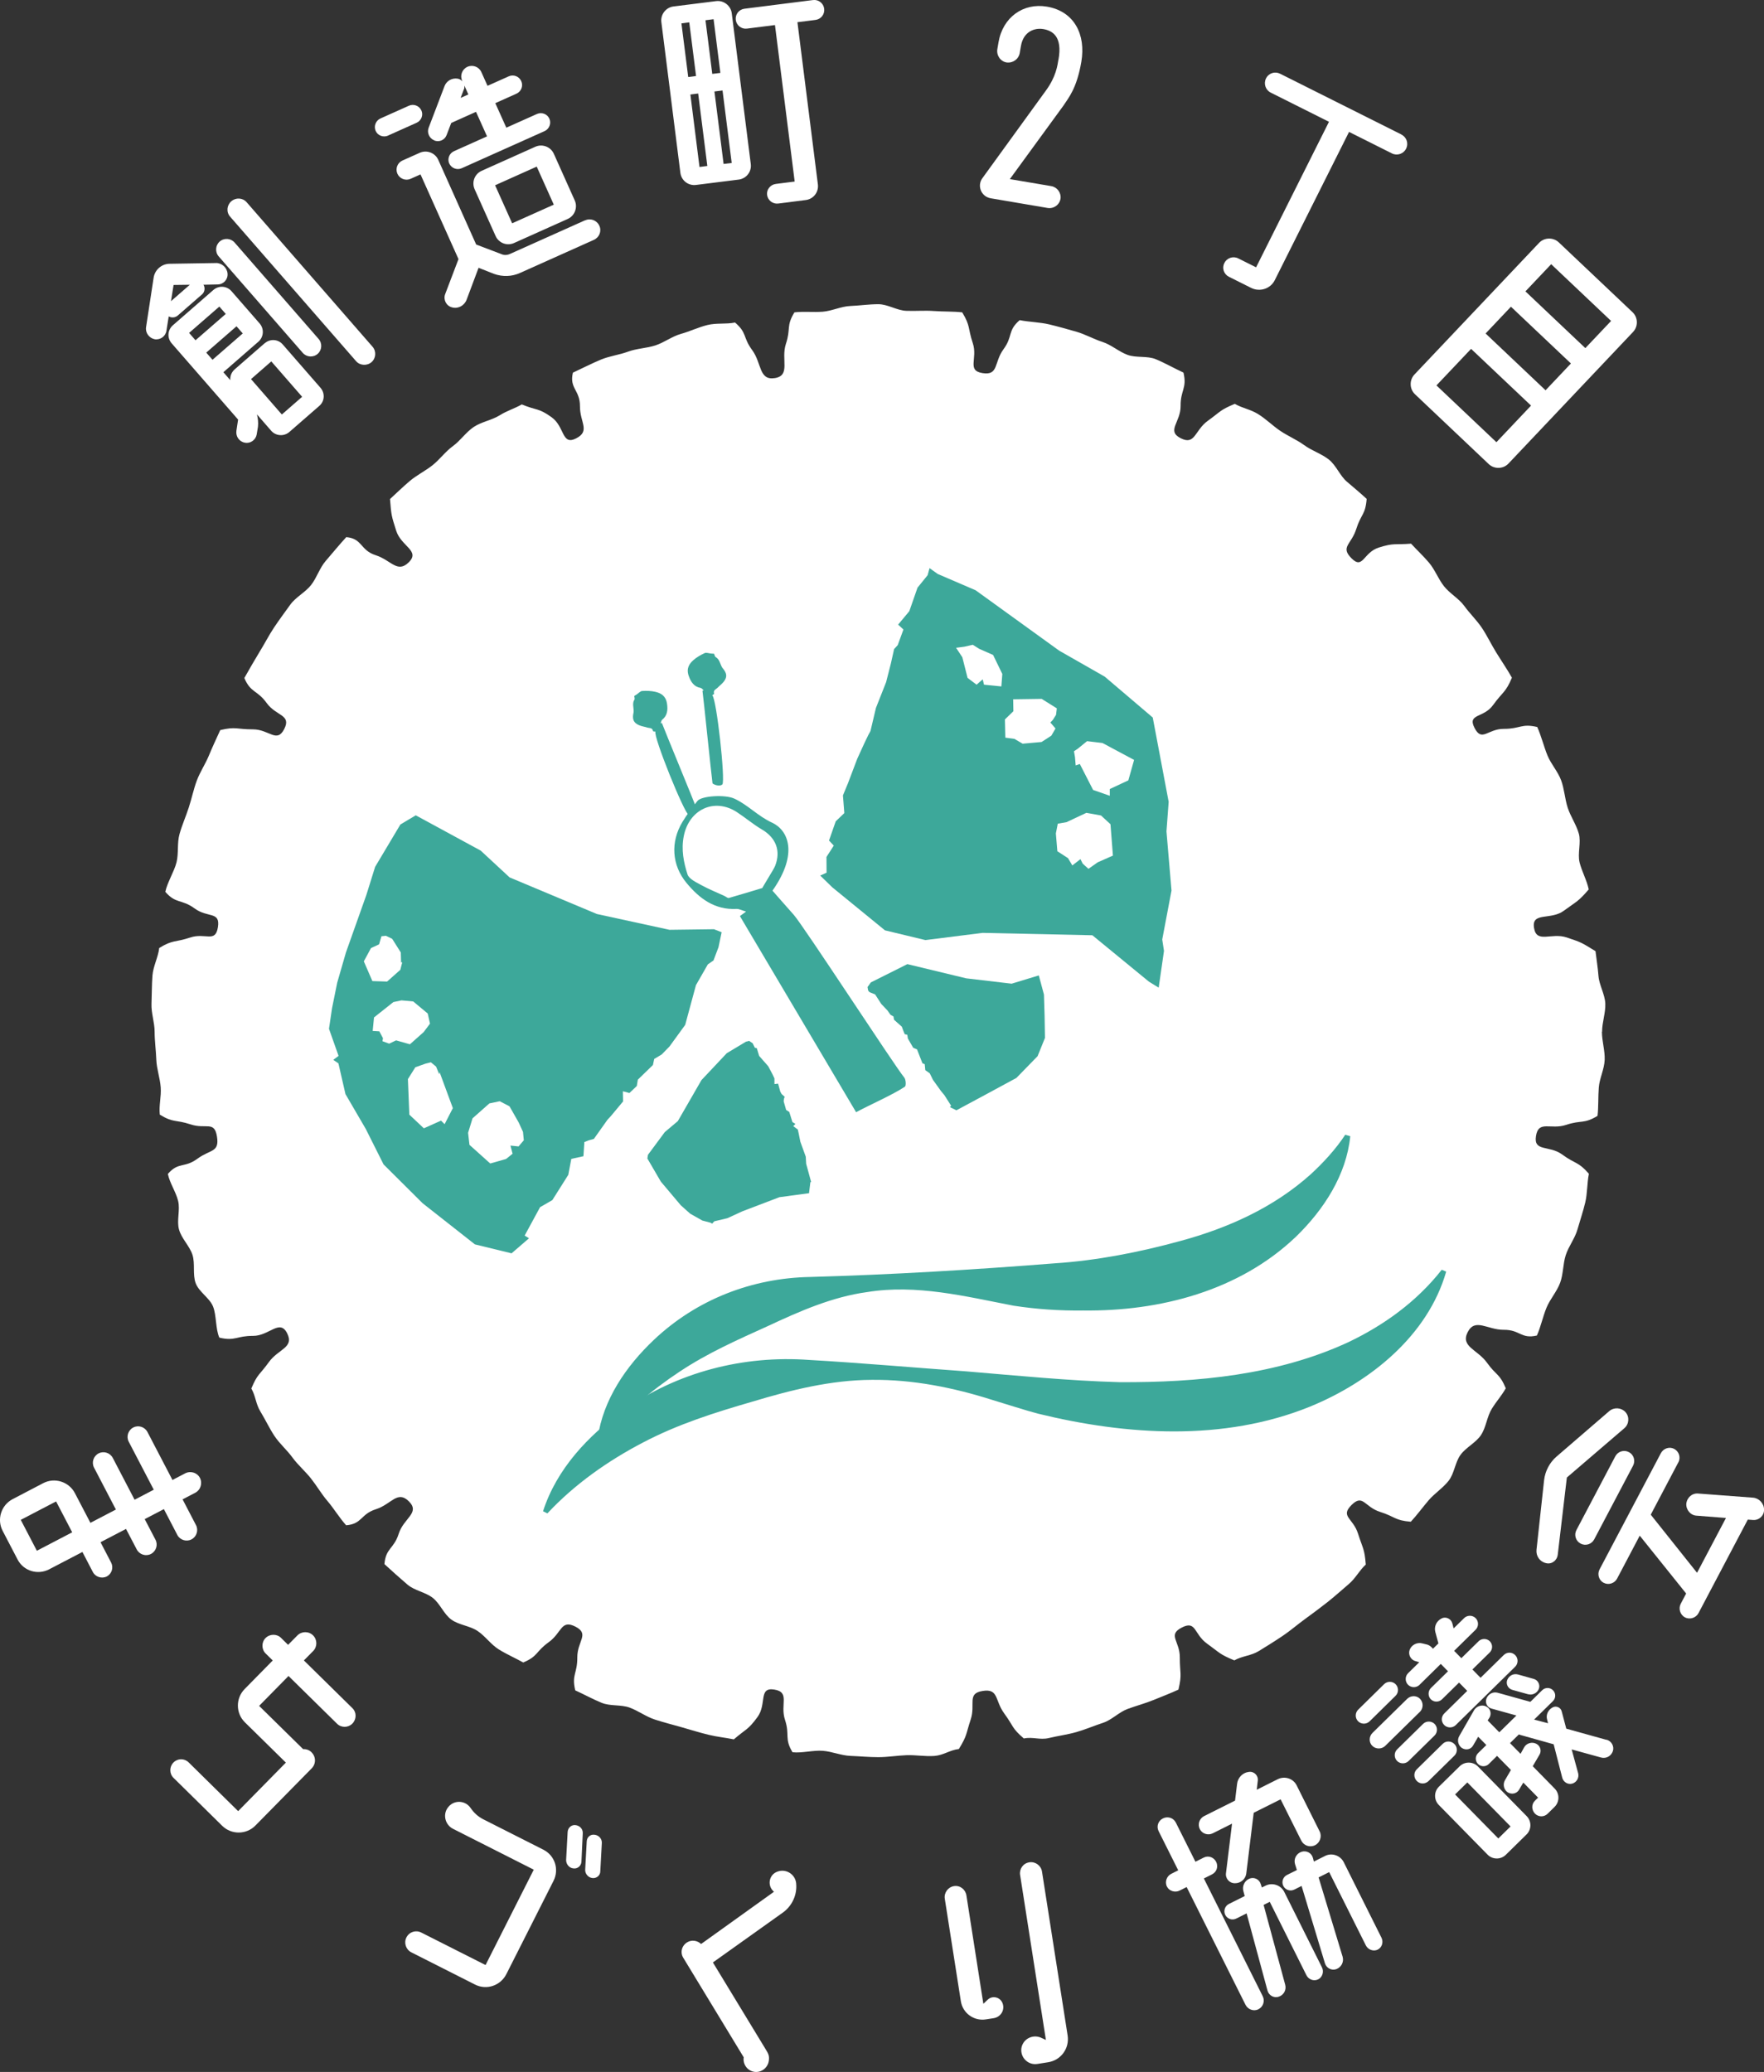 <?xml version="1.0" encoding="UTF-8"?>
<svg id="_レイヤー_2" data-name="レイヤー 2" xmlns="http://www.w3.org/2000/svg" viewBox="0 0 333.03 391.1">
  <rect x="0" y="0" width="333.03" height="391.1" fill="#333333" stroke="none"/>
  <defs>
    <style>
      .cls-1 {
        fill: #3da89a;
      }

      .cls-1, .cls-2 {
        stroke-width: 0px;
      }

      .cls-2 {
        fill: #fff;
      }
    </style>
  </defs>
  <g id="_レイヤー_1-2" data-name="レイヤー 1">
    <g>
      <path class="cls-2" d="M302.46,194.74c0-1.77.68-3.55.61-5.3-.07-1.76-1.15-3.47-1.29-5.22-.14-1.76-.36-2.94-.56-4.68-2.63-1.6-2.53-1.62-5.45-2.59-2.92-.96-5.69,1.22-6.16-1.82-.48-3.04,3.14-1.39,5.62-3.21s2.71-1.7,4.71-4.03c-.35-1.73-1.32-3.42-1.73-5.12s.33-3.73-.14-5.42c-.48-1.7-1.56-3.22-2.1-4.89s-.63-3.52-1.24-5.17c-.61-1.65-1.9-3.05-2.57-4.67s-1.21-3.8-1.94-5.39c-3-.71-3.21.36-6.29.35-3.08-.02-4.15,2.56-5.55-.18-1.4-2.74,1.71-1.81,3.5-4.31,1.8-2.5,2.38-2.33,3.56-5.17-.86-1.53-2.1-3.35-3.02-4.85-.92-1.5-1.68-3.11-2.66-4.57s-2.29-2.7-3.32-4.13c-1.04-1.42-2.73-2.33-3.82-3.71-1.09-1.38-1.71-3.13-2.85-4.47-1.14-1.34-2.18-2.27-3.37-3.57-3.06.25-3.18-.19-6.1.74-2.93.93-2.96,4.21-5.13,2.04-2.17-2.17-.07-2.58.87-5.51.93-2.93,1.73-2.66,1.98-5.72-1.29-1.19-2.41-2.11-3.74-3.25s-2.02-3.09-3.41-4.18c-1.38-1.09-3.18-1.65-4.61-2.69s-3.08-1.73-4.54-2.71c-1.46-.98-2.72-2.27-4.22-3.19-1.5-.92-2.85-1.05-4.38-1.92-2.84,1.19-2.59,1.4-5.09,3.2-2.5,1.8-2.38,4.69-5.12,3.29-2.74-1.4,0-3-.02-6.08-.02-3.08,1.25-3.31.54-6.31-1.6-.73-3.6-1.86-5.23-2.53-1.62-.67-3.69-.21-5.34-.82s-3.05-1.9-4.73-2.44-3.25-1.45-4.94-1.93-3.4-.97-5.12-1.38c-1.7-.41-3.83-.45-5.56-.8-2.33,2.01-1.24,3.02-3.06,5.5-1.82,2.48-.89,4.98-3.94,4.5s-.88-2.73-1.85-5.65-.41-3.2-2-5.82c-1.74-.2-3.55-.12-5.31-.25s-3.5.03-5.27-.04c-1.75-.07-3.49-1.25-5.26-1.25s-3.54.27-5.29.34-3.48.95-5.22,1.08-3.59-.08-5.33.12c-1.6,2.63-.64,3.04-1.61,5.96-.96,2.92.95,5.97-2.09,6.45-3.04.48-2.44-2.8-4.27-5.28-1.82-2.48-.91-3.2-3.24-5.21-1.73.35-3.47.05-5.17.46-1.71.41-3.34,1.21-5.03,1.68s-3.18,1.64-4.84,2.18c-1.68.54-3.52.57-5.17,1.18s-3.47.82-5.09,1.49c-1.63.67-3.72,1.74-5.31,2.47-.71,3,1.34,3.25,1.33,6.33-.02,3.08,2.01,4.68-.73,6.08-2.74,1.4-2.12-2.2-4.62-3.99-2.5-1.8-2.79-1.24-5.63-2.42-1.53.86-2.71,1.14-4.2,2.07-1.5.92-3.42,1.21-4.88,2.19s-2.51,2.58-3.93,3.61-2.48,2.53-3.86,3.62-3,1.87-4.33,3.01c-1.34,1.14-2.38,2.17-3.68,3.36.25,3.06.24,3.06,1.17,5.99.93,2.93,4.56,3.76,2.39,5.93-2.17,2.17-3.35-.39-6.27-1.32-2.93-.93-2.49-3.16-5.55-3.41-1.19,1.29-2.73,3.16-3.88,4.49s-1.68,3.17-2.77,4.56c-1.09,1.38-2.86,2.25-3.9,3.67-1.03,1.42-2.09,2.86-3.07,4.32-.98,1.46-1.78,3.06-2.71,4.55-.92,1.5-2.04,3.46-2.91,5,1.19,2.84,2.42,2.23,4.21,4.72s4.72,2.17,3.32,4.91c-1.4,2.74-2.85.05-5.93.06s-3.16-.57-6.15.14c-.73,1.6-1.47,3.17-2.14,4.8-.67,1.62-1.69,3.12-2.3,4.77-.61,1.65-.96,3.4-1.51,5.07-.54,1.67-1.27,3.3-1.74,4.99-.48,1.69-.14,3.59-.56,5.31s-1.77,3.86-2.12,5.59c2.01,2.33,3.07,1.33,5.55,3.15,2.48,1.82,4.85.48,4.38,3.52-.48,3.04-2.33.99-5.25,1.96-2.92.96-3.21.37-5.83,1.97-.2,1.74-1.15,3.46-1.28,5.22s-.11,3.54-.18,5.3.59,3.53.59,5.3.26,3.52.32,5.27c.07,1.76.7,3.47.83,5.22s-.37,3.41-.17,5.15c2.63,1.6,2.9.88,5.82,1.84s4.49-.74,4.97,2.3c.48,3.04-1.21,2.36-3.69,4.18-2.48,1.82-3.57.54-5.58,2.87.35,1.73,1.53,3.4,1.94,5.11.41,1.71-.31,3.72.17,5.4.48,1.7,1.98,3.08,2.53,4.74.54,1.68,0,3.73.61,5.37.61,1.65,2.6,2.76,3.27,4.38.67,1.63.47,4.3,1.2,5.9,3,.71,3.26-.35,6.34-.33,3.08.02,5.05-3.26,6.45-.51,1.4,2.74-1.64,2.96-3.44,5.46s-2.12,2.14-3.31,4.98c.86,1.53.81,2.88,1.73,4.38s1.67,3.13,2.64,4.59,2.37,2.65,3.4,4.07c1.04,1.42,2.41,2.58,3.5,3.96s1.97,2.92,3.12,4.26,2.32,3.26,3.51,4.56c3.06-.25,2.69-2.1,5.62-3.03,2.93-.93,4.06-3.65,6.23-1.48,2.17,2.17-.99,3.16-1.92,6.09s-2.45,2.69-2.7,5.75c1.29,1.19,3.02,2.74,4.36,3.88,1.34,1.14,3.39,1.41,4.77,2.5s2.08,3.07,3.51,4.1,3.48,1.16,4.94,2.14c1.46.98,2.52,2.56,4.02,3.49s3.07,1.6,4.6,2.46c2.84-1.19,2.31-2.03,4.81-3.83,2.5-1.8,2.3-4.34,5.04-2.94s.34,2.73.36,5.81c.02,3.08-1.1,3.23-.39,6.22,1.6.73,3.35,1.68,4.98,2.35s3.65.3,5.3.91,3.1,1.72,4.78,2.26,3.37.97,5.06,1.45c1.69.48,3.36,1.01,5.07,1.42,1.7.41,3.02.51,4.75.86,2.33-2.01,2.64-1.72,4.46-4.2s.13-5.68,3.17-5.2c3.04.48,1.07,2.8,2.03,5.71.96,2.92-.17,3.49,1.42,6.12,1.74.2,3.95-.41,5.71-.27,1.75.13,3.46.89,5.22.96s3.51.24,5.28.24,3.53-.3,5.28-.37c1.76-.07,3.55.27,5.3.14,1.76-.14,2.88-1.11,4.62-1.31,1.6-2.63,1.27-2.65,2.23-5.57.96-2.92-.77-4.92,2.27-5.39,3.04-.48,2.25,1.78,4.07,4.26,1.82,2.48,1.35,2.7,3.69,4.71,1.73-.35,3.03.33,4.73-.08s3.49-.64,5.18-1.12,3.34-1.2,5.01-1.74c1.68-.54,3.02-2.02,4.67-2.63s3.35-1.05,4.97-1.72,3.03-1.19,4.63-1.93c.71-3,.25-3.01.26-6.09s-2.36-4.23.38-5.63c2.74-1.4,2.25,1.23,4.75,3.03s2.32,1.99,5.16,3.17c1.53-.86,3.14-.85,4.64-1.77s3.01-1.86,4.47-2.84c1.46-.98,2.81-2.16,4.23-3.19,1.42-1.04,2.85-2.09,4.23-3.18s2.69-2.28,4.03-3.42c1.34-1.14,1.93-2.5,3.22-3.69-.25-3.06-.54-2.93-1.47-5.85-.93-2.93-3.4-3.21-1.23-5.38,2.17-2.17,2.44.34,5.37,1.28,2.93.93,2.77,1.62,5.83,1.87,1.19-1.29,2.19-2.67,3.33-4.01,1.14-1.34,2.71-2.33,3.8-3.71,1.09-1.38,1.22-3.48,2.25-4.9s2.88-2.27,3.86-3.73,1.12-3.45,2.04-4.95,1.78-2.36,2.65-3.89c-1.19-2.84-1.76-2.33-3.55-4.83-1.8-2.5-5.04-3.03-3.64-5.77,1.4-2.74,3.73-.42,6.81-.44,3.08-.02,3.25,1.78,6.25,1.08.73-1.6,1.15-3.65,1.83-5.28s1.95-3.02,2.56-4.67c.61-1.65.52-3.54,1.06-5.22s1.73-3.15,2.21-4.84c.48-1.69,1.06-3.37,1.47-5.09s.34-3.7.69-5.43c-2.01-2.33-2.55-1.81-5.03-3.63-2.48-1.82-5.44-.46-4.96-3.5.48-3.04,2.77-1.13,5.69-2.1s3.3-.11,5.93-1.7c.2-1.74.1-3.58.24-5.34.13-1.75,1.04-3.46,1.11-5.23s-.52-3.53-.52-5.3Z"/>
      <path class="cls-1" d="M102.52,285.27c2.54-7.92,8.49-14.29,15.17-19.05,10.15-7.25,22.7-10.42,35.04-9.52,9.24.52,20.45,1.5,29.71,2.16,9.69.81,19.27,1.77,28.93,2.04,14.65.07,29.79-1.33,43.23-7.57,6.57-3.14,12.8-7.55,17.59-13.65l.84.35c-3.49,12.14-14.41,20.87-25.75,25.5-16.29,6.59-34.57,5.41-51.32,1.31-1.95-.49-6.57-1.98-8.56-2.57-7.37-2.35-15.06-3.89-22.81-3.81-7.75.03-15.36,1.95-22.49,4.1-7.13,2.06-14.12,4.27-20.69,7.72-6.62,3.45-12.93,7.88-18.07,13.39,0,0-.82-.41-.82-.41h0Z"/>
      <path class="cls-1" d="M112.84,271.46c1.01-7.27,5.39-13.62,10.63-18.57,8.05-7.6,18.52-11.66,29.51-11.85,15.3-.43,30.82-1.36,46.09-2.57,8.01-.52,16.09-2.12,23.62-4.18,9.09-2.45,17.75-6.32,24.82-12.68,2.34-2.17,4.61-4.61,6.46-7.41l.95.27c-.73,7.33-5.01,13.87-10.21,18.93-10.72,10.27-25.76,14.15-40.23,13.97-4.37.06-8.81-.24-13.14-.91-9.12-1.76-18.32-4.08-27.61-2.57-6.65.9-12.89,3.68-18.68,6.38-5.79,2.62-11.49,5.14-16.77,8.66-5.25,3.47-10.17,7.62-14.51,12.87l-.93-.33h0Z"/>
      <g>
        <path class="cls-1" d="M161.63,209.94c2.37-1.3,6.97-3.31,9.21-4.82.25-.17.19-1.35-.12-1.72-1.73-2.06-19.08-28.74-20.89-30.75-1.6-1.79-3.17-3.6-4.74-5.38-2.36.71-4.91,1.5-7.48,2.23-.23.07-.57-.26-.86-.39-1.47-.68-2.98-1.28-4.39-2.06-.96-.53-2.3-1.15-2.57-2.02-.73-2.29-1.2-4.66-.7-7.2.99-5.05,5.79-7.31,10.05-4.52,1.59,1.04,3.06,2.3,4.7,3.26,2.64,1.55,3.62,4.01,2.5,6.87-.31.79-2.15,3.53-2.82,4.94,1.11-.45,2.07.09,2.32-.26,5.02-7.14,2.87-11.49-.09-12.84-2.66-1.22-4.55-3.35-7.11-4.53-1.75-.81-6.22-.53-6.97.44-.99,1.28-1.99,2.56-2.82,3.94-2.31,3.82-2.01,8.17.74,11.51,2.45,2.97,5.33,5.14,9.47,4.93.48-.02.97.26,1.79.5-.66.49-1,.73-1.16.85l21.94,37.03Z"/>
        <g>
          <polygon class="cls-1" points="150.66 213.19 150.66 213.2 150.67 213.21 150.66 213.19"/>
          <polygon class="cls-1" points="141.43 196.48 140.83 196.63 137.2 198.81 132.43 203.88 127.97 211.62 125.51 213.69 122.33 217.98 122.22 218.68 124.76 223.04 128.53 227.51 130.31 229.1 132.6 230.39 134.18 230.81 134.44 230.98 134.86 230.53 137.32 229.95 140.17 228.64 147.15 225.98 152.74 225.23 152.99 223.17 153.13 223.09 152.2 219.68 152.12 218.33 151.1 215.51 150.78 213.92 150.62 213.21 149.76 212.57 150.17 212.15 149.6 211.8 149.01 209.89 148.42 209.52 147.95 207.89 148 207.42 148.14 207.03 147.55 206.49 147.31 206.05 146.9 204.55 146.21 204.63 146.21 203.57 145.86 202.82 145.04 201.27 143.32 199.31 142.88 197.86 142.51 197.77 142.1 196.93 141.43 196.48"/>
        </g>
        <g>
          <polygon class="cls-1" points="174.62 202.07 174.62 202.06 174.61 202.06 174.62 202.07"/>
          <polygon class="cls-1" points="190.99 185.68 182.41 184.67 171.3 181.99 164.41 185.44 163.78 186.32 163.89 186.94 164.05 187.17 164.19 187.29 165.22 187.71 166.38 189.51 167.55 190.74 168.12 191.55 168.68 191.87 168.79 192.49 170.26 193.8 170.48 194.41 170.8 195.21 171.29 195.33 171.4 196.04 172.41 197.78 173.13 198.09 173.97 200.24 174.16 200.72 174.58 200.87 174.69 202 175.53 202.6 176.14 203.84 177.64 205.93 178.3 206.73 179.56 208.71 179.34 208.98 180.56 209.58 185.9 206.71 191.89 203.47 195.89 199.36 197.28 195.92 197.21 191.72 197.09 187.73 196.12 184.12 190.99 185.68"/>
        </g>
        <path class="cls-1" d="M134.82,123.4c-.22-.01-.4-.02-.58-.04-.41-.03-.89-.23-1.21-.08-.75.35-1.49.77-2.12,1.32-.79.7-1.37,1.57-.89,2.97.42,1.21,1.04,2.07,2.25,2.28.2.03.39.3.59.46-.08.02-.16.04-.24.06.2,1.41,1.68,15.97,1.9,17.51.55.41,1.5.55,1.86.18.6-.62-1.1-16.27-1.92-16.83.13-.1.38-.22.36-.28-.21-.71.34-.81.63-1.11.37-.39.81-.7,1.15-1.12.74-.91.66-1.64-.2-2.64-.04-.05-.08-.11-.11-.17-.36-.65-.45-1.48-1.2-1.9-.13-.07-.18-.38-.27-.6Z"/>
        <path class="cls-1" d="M119.73,131.38c.18-.11.34-.21.49-.31.34-.22.67-.62,1.02-.64.83-.05,1.68-.03,2.49.16,1.02.24,1.95.73,2.19,2.19.2,1.26.06,2.31-.9,3.07-.16.12-.2.45-.3.68.08-.02.16-.04.24-.06.49,1.34,6.08,14.86,6.62,16.32-.29.62-1.06,1.19-1.55,1.04-.83-.26-6.74-14.86-6.28-15.73-.16-.02-.44-.01-.45-.08-.15-.72-.69-.55-1.08-.68-.51-.17-1.05-.23-1.54-.44-1.08-.45-1.36-1.13-1.07-2.42.01-.07.02-.14.02-.21.01-.75-.31-1.52.16-2.24.08-.12-.03-.42-.05-.66Z"/>
        <g>
          <polygon class="cls-1" points="110.63 220.81 110.61 220.81 110.61 220.85 110.63 220.81"/>
          <path class="cls-1" d="M134.89,175.4l-8.49.11-13.71-2.98-16.48-6.91-5.46-5.06-12.26-6.66-2.9,1.73-4.77,8-1.65,5.29-3.86,10.87-1.65,5.71-.98,4.84-.57,3.86,1.81,5.11-1,.75.97.66,1.33,5.8,3.84,6.59,3.35,6.68,7.37,7.33,9.88,7.77,6.92,1.69,3.29-2.84-.82-.51,2.91-5.36,2.32-1.34,3.01-4.77.57-3.01,2.29-.5.17-2.67.77-.31,1.03-.29,2.57-3.62.65-.7,2.29-2.75-.04-1.92,1.24.33,1.39-1.32.2-1.2,2.85-2.77.24-1.14,1.42-.85,1.47-1.51,2.96-4.07,2.03-7.5,2.25-3.93,1.06-.73.95-2.51.59-2.82-1.38-.54ZM68.68,181.48l1.36-2.52,1.53-.71.44-1.52.85-.09,1.18.57,1.63,2.58.05,1.88.22-.04-.36,1.43-2.5,2.22-2.78-.09-1.61-3.72ZM72.21,196.55l.09-.59-.69-1.29-1.25-.07.25-2.55,3.66-2.9,1.53-.32,2.21.2,2.74,2.28.43,1.91-1.19,1.59-2.6,2.31-2.61-.74-1.31.62-1.26-.46ZM85.49,209.18l-1.55,3.02-.68-.67-3.24,1.45-2.74-2.58-.27-6.71,1.4-2.23,1.9-.68,1.04-.26.98.81.59,1.45.08-.38,2.5,6.78ZM98.88,215.25l-.98,1.15-1.53-.16.4,1.54-1.23.99-2.99.85-3.92-3.52-.26-2.27.84-2.73,3.18-2.82,1.96-.41,1.84.96,1.74,3.06.81,1.77.15,1.6Z"/>
        </g>
        <path class="cls-1" d="M220.62,151.27l-2.99-15.83-9.07-7.72-8.59-4.9-15.78-11.4-7.16-3.08-1.54-1.1-.36,1.33-1.91,2.36-1.55,4.44-2.11,2.53,1,.93-1.08,2.95-.68.74-.6,2.68-.91,3.57-1.92,4.86-1.03,4.36-.42.77-.74,1.54-1.34,2.93-1.76,4.64-.94,2.27.26,3.34-1.62,1.55-1.27,3.63.9.95-.1.16-1.28,1.99.02,2.97-1.2.54,2.29,2.23,9.93,8.11,7.64,1.84,10.79-1.36,20.73.45,10.68,8.76,1.84,1.13,1-6.94-.33-2.15,1.75-9.24-.95-11.16.42-5.66ZM185.77,129.24l-.24-1.01-1.16,1.01-1.7-1.28-.99-3.9-1.18-1.78,1.58-.21,1.58-.36,1.2.76,2.63,1.16,1.74,3.59-.18,2.35-3.29-.33ZM193.05,140.37l-1.54-.9-1.71-.23-.08-3.44,1.6-1.55-.04-2.25,5.38-.08,2.86,1.79-.15,1.23-.61.96-.46.48.97,1.13-.78,1.35-1.85,1.2-3.58.32ZM210.12,161.5l-2.88,1.27-1.75,1.23-1.09-.99-.42-.84-1.53,1.19-.82-1.38-2.01-1.3-.28-3.36.36-1.84,1.65-.29,3.75-1.76,2.76.5,1.79,1.65.46,5.92ZM213.02,147.3l-3.5,1.64v1.27s-3.15-1.1-3.15-1.1l-2.51-4.9-.78.27-.13-1.56-.19-1.11.75-.51,1.72-1.4,2.91.35,5.97,3.19-1.09,3.87Z"/>
      </g>
      <g>
        <path class="cls-2" d="M40.77,49.64c1.13,0,2.09.88,2.19,1.99.1,1.1-.74,2.03-1.83,2.06l-2.72.06c.35.55.26,1.36-.27,1.82l-4.58,3.99c-.49.43-1.2.45-1.71.17l-.43,2.69c-.14,1.05-1.15,1.79-2.23,1.61-1.04-.21-1.79-1.22-1.61-2.3l1.42-9.29c.21-1.5,1.52-2.65,3.04-2.65l8.73-.14ZM50,64.78c1.01-.88,2.52-.75,3.37.23l7.13,8.18c.88,1.01.81,2.53-.2,3.41l-5.67,4.94c-1.01.88-2.56.78-3.44-.24l-2.68-3.08c.19.75.28,1.54.19,2.34l-.24,1.46c-.18,1.01-1.18,1.75-2.22,1.54-1.08-.18-1.75-1.18-1.61-2.23l.32-2.13-12.53-14.38c-.92-1.05-.78-2.56.24-3.44l7.62-6.64c1.01-.88,2.53-.81,3.44.24l5.3,6.08c.88,1.01.78,2.56-.24,3.44l-6.61,5.76,1.31,1.5c-.06-.74.21-1.5.85-2.06l5.67-4.94ZM32.27,56.86l3.57-3.11-3.07.04-.49,3.07ZM41.41,57.87l-5.71,4.97,1.21,1.39,5.71-4.97-1.21-1.39ZM40.12,67.91l5.71-4.97-1.18-1.35-5.71,4.97,1.18,1.35ZM41.48,45.59c.83-.72,2.09-.63,2.81.19l15.87,18.21c.72.83.63,2.09-.19,2.81-.83.72-2.09.63-2.81-.19l-15.87-18.21c-.72-.83-.63-2.09.19-2.81ZM43.69,37.98c.83-.72,2.13-.67,2.88.2l23.78,27.29c.72.83.63,2.16-.2,2.88-.86.75-2.2.66-2.92-.17l-23.79-27.29c-.75-.86-.63-2.16.24-2.91ZM57.04,74.9l-5.82-6.68-3.83,3.34,5.82,6.68,3.83-3.34Z"/>
        <path class="cls-2" d="M73.28,25.59c-.91.41-1.96,0-2.35-.86-.41-.91,0-1.96.9-2.37l5.36-2.4c.91-.41,1.96,0,2.37.9.39.86-.01,1.92-.92,2.32l-5.36,2.4ZM110.46,41.6c1.04-.47,2.23-.02,2.7,1.03.45,1,0,2.18-1.05,2.65l-13.95,6.25c-1.54.69-3.26.75-4.89.17l-2.92-1.15-2.26,6.03c-.43,1.12-1.61,1.76-2.74,1.44-1.1-.27-1.68-1.43-1.32-2.46l2.53-6.65-7.17-15.99-1.86.83c-.95.43-2.07,0-2.5-.95-.43-.96,0-2.07.95-2.5l3.27-1.46c1.32-.59,2.9.01,3.49,1.33l7.16,15.99,4.74,1.8c.55.25,1.13.21,1.67-.04l14.13-6.33ZM81.98,26.49c-.92-.35-1.41-1.44-1.06-2.36l3.01-7.89c.38-.99,1.42-1.57,2.49-1.39.35.06.66.25.89.53l-.06-.14c-.45-1,0-2.18,1-2.63,1-.45,2.18,0,2.63,1l1.16,2.59,4-1.79c.91-.41,1.96,0,2.37.9.41.91,0,1.96-.9,2.37l-4,1.79,2.04,4.54s.02.05.04.09l5.77-2.58c.91-.41,1.96,0,2.35.86.41.91,0,1.96-.9,2.37l-15.63,7c-.91.41-1.96,0-2.37-.9-.39-.86.01-1.92.92-2.32l6.22-2.79s-.04-.09-.04-.09l-2.04-4.54-4.68,2.1-.88,2.3c-.35.92-1.4,1.39-2.34.99ZM87.56,16.9l-.6,1.58,1.46-.65-.75-1.68c.01.27.02.53-.1.75ZM90.94,32.24l10.13-4.54c1.32-.59,2.9.01,3.49,1.33l3.95,8.81c.59,1.32-.01,2.9-1.33,3.49l-10.13,4.54c-1.36.61-2.9-.01-3.49-1.33l-3.95-8.81c-.59-1.32-.03-2.88,1.33-3.49ZM104.55,38.63l-3.22-7.18-7.86,3.52,3.22,7.18,7.86-3.52Z"/>
        <path class="cls-2" d="M135.2.21c1.43-.18,2.77.86,2.95,2.29l3.59,28.45c.19,1.48-.85,2.77-2.29,2.95l-8.05,1.01c-1.43.18-2.76-.81-2.95-2.29l-3.59-28.45c-.18-1.43.85-2.77,2.29-2.95l8.05-1.01ZM130.13,4.22l-1.48.19,1.28,10.13,1.48-.19-1.28-10.12ZM130.34,17.84l1.72,13.68,1.48-.19-1.73-13.68-1.48.19ZM136,13.76l-1.28-10.13-1.53.19,1.28,10.13,1.53-.19ZM136.61,30.95l1.53-.19-1.73-13.68-1.53.19,1.73,13.68ZM153.49.01c1.04-.13,1.98.6,2.11,1.64.13,1.04-.6,1.98-1.64,2.11l-3.41.43,3.86,30.62c.18,1.43-.81,2.76-2.29,2.95l-5.19.66c-1.04.13-1.98-.6-2.11-1.64-.12-.99.61-1.93,1.65-2.06l3.56-.45-3.72-29.54-5.29.67c-1.04.13-1.98-.6-2.11-1.64-.13-1.04.6-1.98,1.64-2.11L153.49.01Z"/>
        <path class="cls-2" d="M199.83,11.28c.81-4.46-1.19-5.5-2.86-5.79-1.62-.27-3.76.42-4.23,3.22l-.22,1.28c-.2,1.18-1.29,1.95-2.48,1.8-1.18-.2-1.94-1.34-1.75-2.52l.22-1.28c.81-4.76,4.7-7.48,9.12-6.74,5.25.89,7.38,5.34,6.52,10.4s-2.42,6.81-3.37,8.27l-10.13,13.89,7.8,1.32c1.13.19,1.91,1.23,1.77,2.37-.2,1.18-1.29,1.95-2.47,1.75l-10.7-1.82c-1.82-.31-2.63-2.37-1.58-3.8l12-16.55c1.91-2.61,2.17-4.73,2.35-5.81Z"/>
        <path class="cls-2" d="M264.57,25.4c.98.49,1.4,1.65.89,2.67-.49.98-1.69,1.38-2.67.89l-8.1-4.06-14.03,28c-.8,1.6-2.81,2.27-4.46,1.44l-4.18-2.09c-.98-.49-1.36-1.63-.87-2.61.47-.93,1.62-1.36,2.61-.87l3.38,1.69,13.76-27.47-11-5.51c-.98-.49-1.38-1.69-.89-2.67.51-1.03,1.69-1.38,2.67-.89l22.88,11.46Z"/>
        <path class="cls-2" d="M308.21,58.93c1.05.99,1.09,2.68.1,3.73l-23.52,24.84c-.99,1.05-2.68,1.09-3.73.1l-13.92-13.18c-1.05-.99-1.09-2.68-.1-3.73l23.52-24.84c.99-1.05,2.68-1.09,3.73-.1l13.92,13.18ZM271.19,72.75l11.32,10.72,6.54-6.91-11.32-10.71-6.54,6.9ZM285.26,57.89l-4.79,5.06,11.32,10.72,4.79-5.06-11.32-10.71ZM304.17,60.59l-11.32-10.72-4.86,5.13,11.31,10.71,4.86-5.13Z"/>
      </g>
      <g>
        <path class="cls-2" d="M33.47,289.72l-2.53-4.86-3.62,1.89,2.03,3.88c.51.97.13,2.18-.84,2.69-.97.51-2.18.13-2.69-.84l-2.03-3.88-4.81,2.51,2,3.84c.48.93.15,2.11-.82,2.62-.93.48-2.14.1-2.62-.82l-1.98-3.8-6.27,3.27c-2.16,1.13-4.83.33-5.96-1.83l-2.83-5.43c-1.13-2.16-.28-4.85,1.88-5.98l5.78-3.02c2.16-1.13,4.85-.28,5.98,1.88l2.93,5.61,4.81-2.51-4.12-7.9c-.51-.97-.13-2.18.84-2.69.97-.51,2.18-.13,2.69.84l4.12,7.9,3.62-1.89-4.72-9.05c-.51-.97-.13-2.18.84-2.69.97-.51,2.18-.13,2.69.85l4.72,9.05,2.38-1.24c1.01-.53,2.27-.17,2.8.84.53,1.02.13,2.29-.89,2.82l-2.38,1.24,2.53,4.86c.51.97.13,2.18-.84,2.69-.97.51-2.18.13-2.69-.84ZM6.96,292.72l6.67-3.48-3.04-5.83-6.67,3.48,3.04,5.83Z"/>
        <path class="cls-2" d="M58.82,330.77c.85.84.86,2.18.02,3.03l-10.62,10.79c-1.71,1.74-4.53,1.76-6.27.05l-9.19-9.05c-.82-.8-.79-2.11-.02-2.89.8-.82,2.07-.83,2.89-.02l9.33,9.19,9.01-9.16-7.74-7.61c-1.74-1.71-1.76-4.53-.05-6.27l5.31-5.4-1.35-1.33c-.78-.77-.79-2.11-.02-2.89.8-.82,2.14-.83,2.92-.06l1.35,1.33,1.75-1.77c.8-.82,2.14-.83,2.96-.02s.83,2.14.02,2.96l-1.75,1.77,9.16,9.01c.82.8.79,2.11-.01,2.92-.77.78-2.07.83-2.89.02l-9.16-9.01-5.55,5.64,8.31,8.17c.6-.04,1.16.17,1.59.59Z"/>
        <path class="cls-2" d="M88.82,341.24c.64.94,1.44,1.68,2.46,2.19l11.29,5.71c2.18,1.1,3.03,3.71,1.93,5.89l-8.9,17.6c-1.1,2.18-3.73,3.08-5.91,1.98l-12.04-6.09c-1.02-.52-1.44-1.79-.92-2.81.54-1.07,1.79-1.44,2.81-.92l12.13,6.13,9.1-18-15.24-7.71c-1.56-.79-2.01-2.86-.85-4.17,1.12-1.33,3.17-1.19,4.14.2ZM109.77,351.44c-.05.76-.74,1.36-1.52,1.24-.8-.07-1.38-.81-1.37-1.59l.29-5.32c.07-.8.74-1.35,1.48-1.26.85.09,1.44.79,1.37,1.59l-.25,5.34ZM113.33,353.24c0,.78-.74,1.36-1.48,1.26-.8-.07-1.42-.83-1.37-1.59l.29-5.32c.03-.82.7-1.38,1.48-1.26.8.07,1.44.79,1.37,1.59l-.29,5.32Z"/>
        <path class="cls-2" d="M134.59,370.43l10.07,16.57c.36.61.64,1.06.48,2.04-.21,1.33-1.46,2.24-2.74,2.04-1.33-.21-2.19-1.46-1.99-2.74l-11.39-18.75c-.65-1.01-.34-2.32.72-2.96.84-.52,1.92-.35,2.62.32l13.76-9.86-.13-.12c-1.18-1.15-.77-3.1.73-3.66,1.62-.65,3.41.44,3.59,2.18v.05c.21,2.15-.79,4.26-2.54,5.5l-13.19,9.4Z"/>
        <path class="cls-2" d="M186.49,377.45c.88-.84,2.35-.47,2.78.67.5,1.28-.34,2.62-1.67,2.83l-1.48.23c-2.26.35-4.37-1.18-4.72-3.44l-3.03-19.33c-.18-1.13.61-2.21,1.74-2.39,1.13-.18,2.16.62,2.34,1.75l3.2,20.47.83-.79ZM194.33,351.53c1.13-.18,2.21.61,2.39,1.74l4.84,30.94c.38,2.46-1.28,4.69-3.69,5.06l-2.02.32c-1.72.27-3.21-1.16-3.03-2.9.23-1.75,2.04-2.74,3.66-2.08l.98.45-4.87-31.14c-.18-1.13.56-2.21,1.74-2.39Z"/>
        <path class="cls-2" d="M228.84,353.8l-1.56.78,11.11,22.22c.45.89.11,2-.82,2.47-.89.45-1.98.04-2.43-.85l-11.11-22.22-1.34.67c-.85.42-1.96.09-2.38-.76-.45-.89-.04-1.98.8-2.4l1.33-.67-3.7-7.39c-.45-.89-.09-1.96.8-2.4.93-.47,2-.11,2.45.78l3.7,7.39,1.56-.78c.89-.45,1.92-.07,2.36.82.42.85.11,1.89-.78,2.34ZM228.97,346.05c-.89.45-2,.11-2.45-.78-.47-.94-.07-2.03.82-2.47l5.83-2.92.38-3.14c.13-1.18,1.05-2.14,2.2-2.27.98-.16,1.83.65,1.71,1.65l-.2,1.71,3.96-1.98c1.34-.67,2.94-.13,3.58,1.16l4.34,8.69c.47.93.07,2.14-.87,2.6-.98.49-2.14.07-2.6-.87l-3.9-7.79-5.08,2.54-1.4,11.45c-.13,1.07-1.07,1.87-2.14,1.85-1.05.02-1.85-.91-1.69-1.94l1.14-9.31-3.65,1.83ZM238.92,355.94c1.29-.65,2.9-.11,3.54,1.18l7.12,14.25c.4.8.09,1.85-.71,2.25-.85.42-1.83.02-2.23-.78l-6.92-13.85-1.16.58,4.07,15.05c.27.98-.25,1.96-1.2,2.27-.89.33-1.89-.22-2.14-1.16l-3.94-14.56-1.96.98c-.76.38-1.69.07-2.07-.69-.38-.76-.07-1.69.69-2.07l2.98-1.49-.25-.93c-.27-.98.25-1.96,1.11-2.34.87-.38,1.87.07,2.16.98l.22.67.67-.33ZM250.15,350.33c1.29-.65,2.89-.11,3.54,1.18l7.12,14.25c.4.8.13,1.83-.71,2.25-.8.4-1.83.02-2.23-.78l-6.93-13.85-2,1,4.54,14.99c.27.98-.25,1.96-1.18,2.32-.89.33-1.87-.18-2.16-1.09l-4.41-14.61-1.38.69c-.76.38-1.69.07-2.07-.69-.38-.76-.07-1.69.69-2.07l1.87-.93-.36-1.16c-.27-.98.29-1.98,1.25-2.29.91-.29,1.89.22,2.14,1.16l.18.69,2.09-1.05Z"/>
        <path class="cls-2" d="M258.57,324.92c-.6.59-1.59.58-2.18-.02-.59-.6-.58-1.59.02-2.18l4.9-4.82c.6-.59,1.59-.58,2.18.02.59.6.59,1.59-.02,2.18l-4.9,4.82ZM268.06,323.13l-6.54,6.42c-.67.66-1.8.65-2.46-.02-.66-.67-.62-1.77.06-2.43l6.54-6.42c.67-.66,1.77-.69,2.43-.01.66.67.65,1.8-.02,2.46ZM265.93,332.41c-.6.59-1.59.58-2.18-.02-.59-.6-.58-1.59.02-2.18l4.9-4.81c.6-.59,1.59-.58,2.18.02.59.6.58,1.59-.02,2.18l-4.9,4.81ZM268,318.03c-.6.59-1.59.58-2.18-.02-.59-.6-.58-1.59.02-2.18l2.1-2.06-.7-.22c-.91-.22-1.43-1.24-1.11-2.12.36-.98,1.46-1.5,2.44-1.21l.91.22c.42.14.77.43,1.05.78l1.03-1.01-.58-2.15c-.27-.99.19-2.08,1.18-2.56.78-.42,1.8.05,2.03.93l.24.95,1.99-1.95c.6-.59,1.59-.58,2.18.02.59.6.58,1.59-.02,2.18l-4.05,3.98,1.36,1.39,3.27-3.21c.57-.56,1.55-.55,2.11.02.59.61.55,1.55-.02,2.11l-3.27,3.21,1.5,1.53.04.04,4.37-4.29c.6-.59,1.55-.62,2.18.02.59.6.58,1.59-.02,2.18l-11.22,11.02c-.6.59-1.59.58-2.18-.02-.63-.64-.58-1.59.02-2.18l4.33-4.26-.04-.04-1.5-1.53-3.23,3.17c-.57.56-1.52.58-2.11-.02-.56-.57-.55-1.55.02-2.11l3.23-3.17-1.36-1.39-4.01,3.94ZM269.67,336.21c-.6.59-1.59.58-2.18-.02-.63-.64-.62-1.62-.01-2.22l4.9-4.81c.6-.59,1.59-.58,2.22.06.59.6.58,1.59-.02,2.18l-4.9,4.81ZM275.57,333.41c.96-.94,2.51-.93,3.45.03l9.21,9.38c.94.96.93,2.51-.03,3.45l-3.91,3.84c-.96.94-2.51.93-3.45-.03l-9.21-9.38c-.94-.96-.93-2.51.03-3.45l3.91-3.84ZM285.18,344.76l-8.16-8.31-2.31,2.27,8.16,8.31,2.31-2.27ZM303.29,328.38c.95.25,1.5,1.25,1.21,2.16-.33.95-1.28,1.47-2.23,1.21l-5.55-1.53,1.23,4.52c.2.85-.3,1.69-1.11,1.93-.81.24-1.65-.26-1.89-1.07l-1.63-6.35-6.25-1.75c-.1-.04-.21-.07-.32-.11l-1.67,1.64,1.99,2.02.68-1.23c.43-.77,1.45-1.08,2.26-.68.81.39,1.08,1.38.61,2.12l-1.25,2.13,4.15,4.23c.94.96.93,2.51-.03,3.45l-1.31,1.29c-.67.66-1.73.65-2.39-.02-.66-.68-.69-1.77-.01-2.43l.6-.59-2.79-2.84-.79,1.33c-.43.77-1.42.97-2.15.51-.73-.46-.97-1.49-.54-2.26l1.14-1.96-2.62-2.66-1.56,1.54c-.57.56-1.48.55-2.04-.02-.56-.57-.55-1.48.02-2.04l1.56-1.53-1.54-1.56-.96,1.65c-.43.77-1.38.94-2.12.47-.7-.5-.94-1.45-.51-2.22l2.83-4.94c.46-.74,1.45-1.08,2.26-.68.77.36,1.08,1.31.65,2.08l-.36.56,2.2,2.24,3.23-3.17-4.71-1.31c-.84-.22-1.26-1.14-.93-1.94.36-.84,1.24-1.29,2.12-1.04l6.15,1.71,2.24-2.2c.57-.56,1.48-.55,2.04.02.56.57.55,1.48-.02,2.04l-3.55,3.49,2.63.69-.17-.67c-.27-.92.16-1.83,1.01-2.31.67-.38,1.58-.02,1.75.79l.85,3.21,7.58,2.11ZM284.55,317.12c.32-.81,1.17-1.29,2.05-1.04l2.99.84c.77.22,1.22,1.1.93,1.87-.32.81-1.21,1.26-2.09,1l-2.88-.8c-.84-.22-1.29-1.1-1-1.88Z"/>
        <path class="cls-2" d="M306.88,266.56c.78.86.69,2.22-.18,3l-10.89,9.34-1.72,14.57c-.14,1.11-1.15,1.87-2.24,1.58-1.15-.27-1.89-1.33-1.77-2.51l1.44-13.2c.21-1.69,1.05-3.27,2.3-4.36l10.01-8.63c.91-.76,2.26-.66,3.05.2ZM307.52,274.1c.93.49,1.28,1.63.79,2.56l-7.34,13.92c-.49.92-1.63,1.28-2.56.79s-1.28-1.63-.79-2.56l7.34-13.92c.49-.92,1.63-1.28,2.55-.79ZM316.85,276.04l-5.2,9.87,8.74,10.97,5.46-10.35-5.51-.43c-1.16-.05-2.03-1.07-1.98-2.23.11-1.18,1.09-2.07,2.27-1.95l10.34.78c1.13.09,2.07,1.09,2.07,2.27.02,1.14-.96,2.03-2.09,1.94l-.98-.07-9.31,17.66c-.46.88-1.63,1.28-2.56.79-.92-.49-1.26-1.67-.79-2.56l1.02-1.94-8.76-10.92-4.27,8.1c-.49.92-1.63,1.28-2.56.79-.88-.46-1.23-1.61-.75-2.53l11.57-21.93c.49-.92,1.63-1.28,2.51-.81.93.49,1.28,1.63.79,2.56Z"/>
      </g>
    </g>
  </g>
</svg>